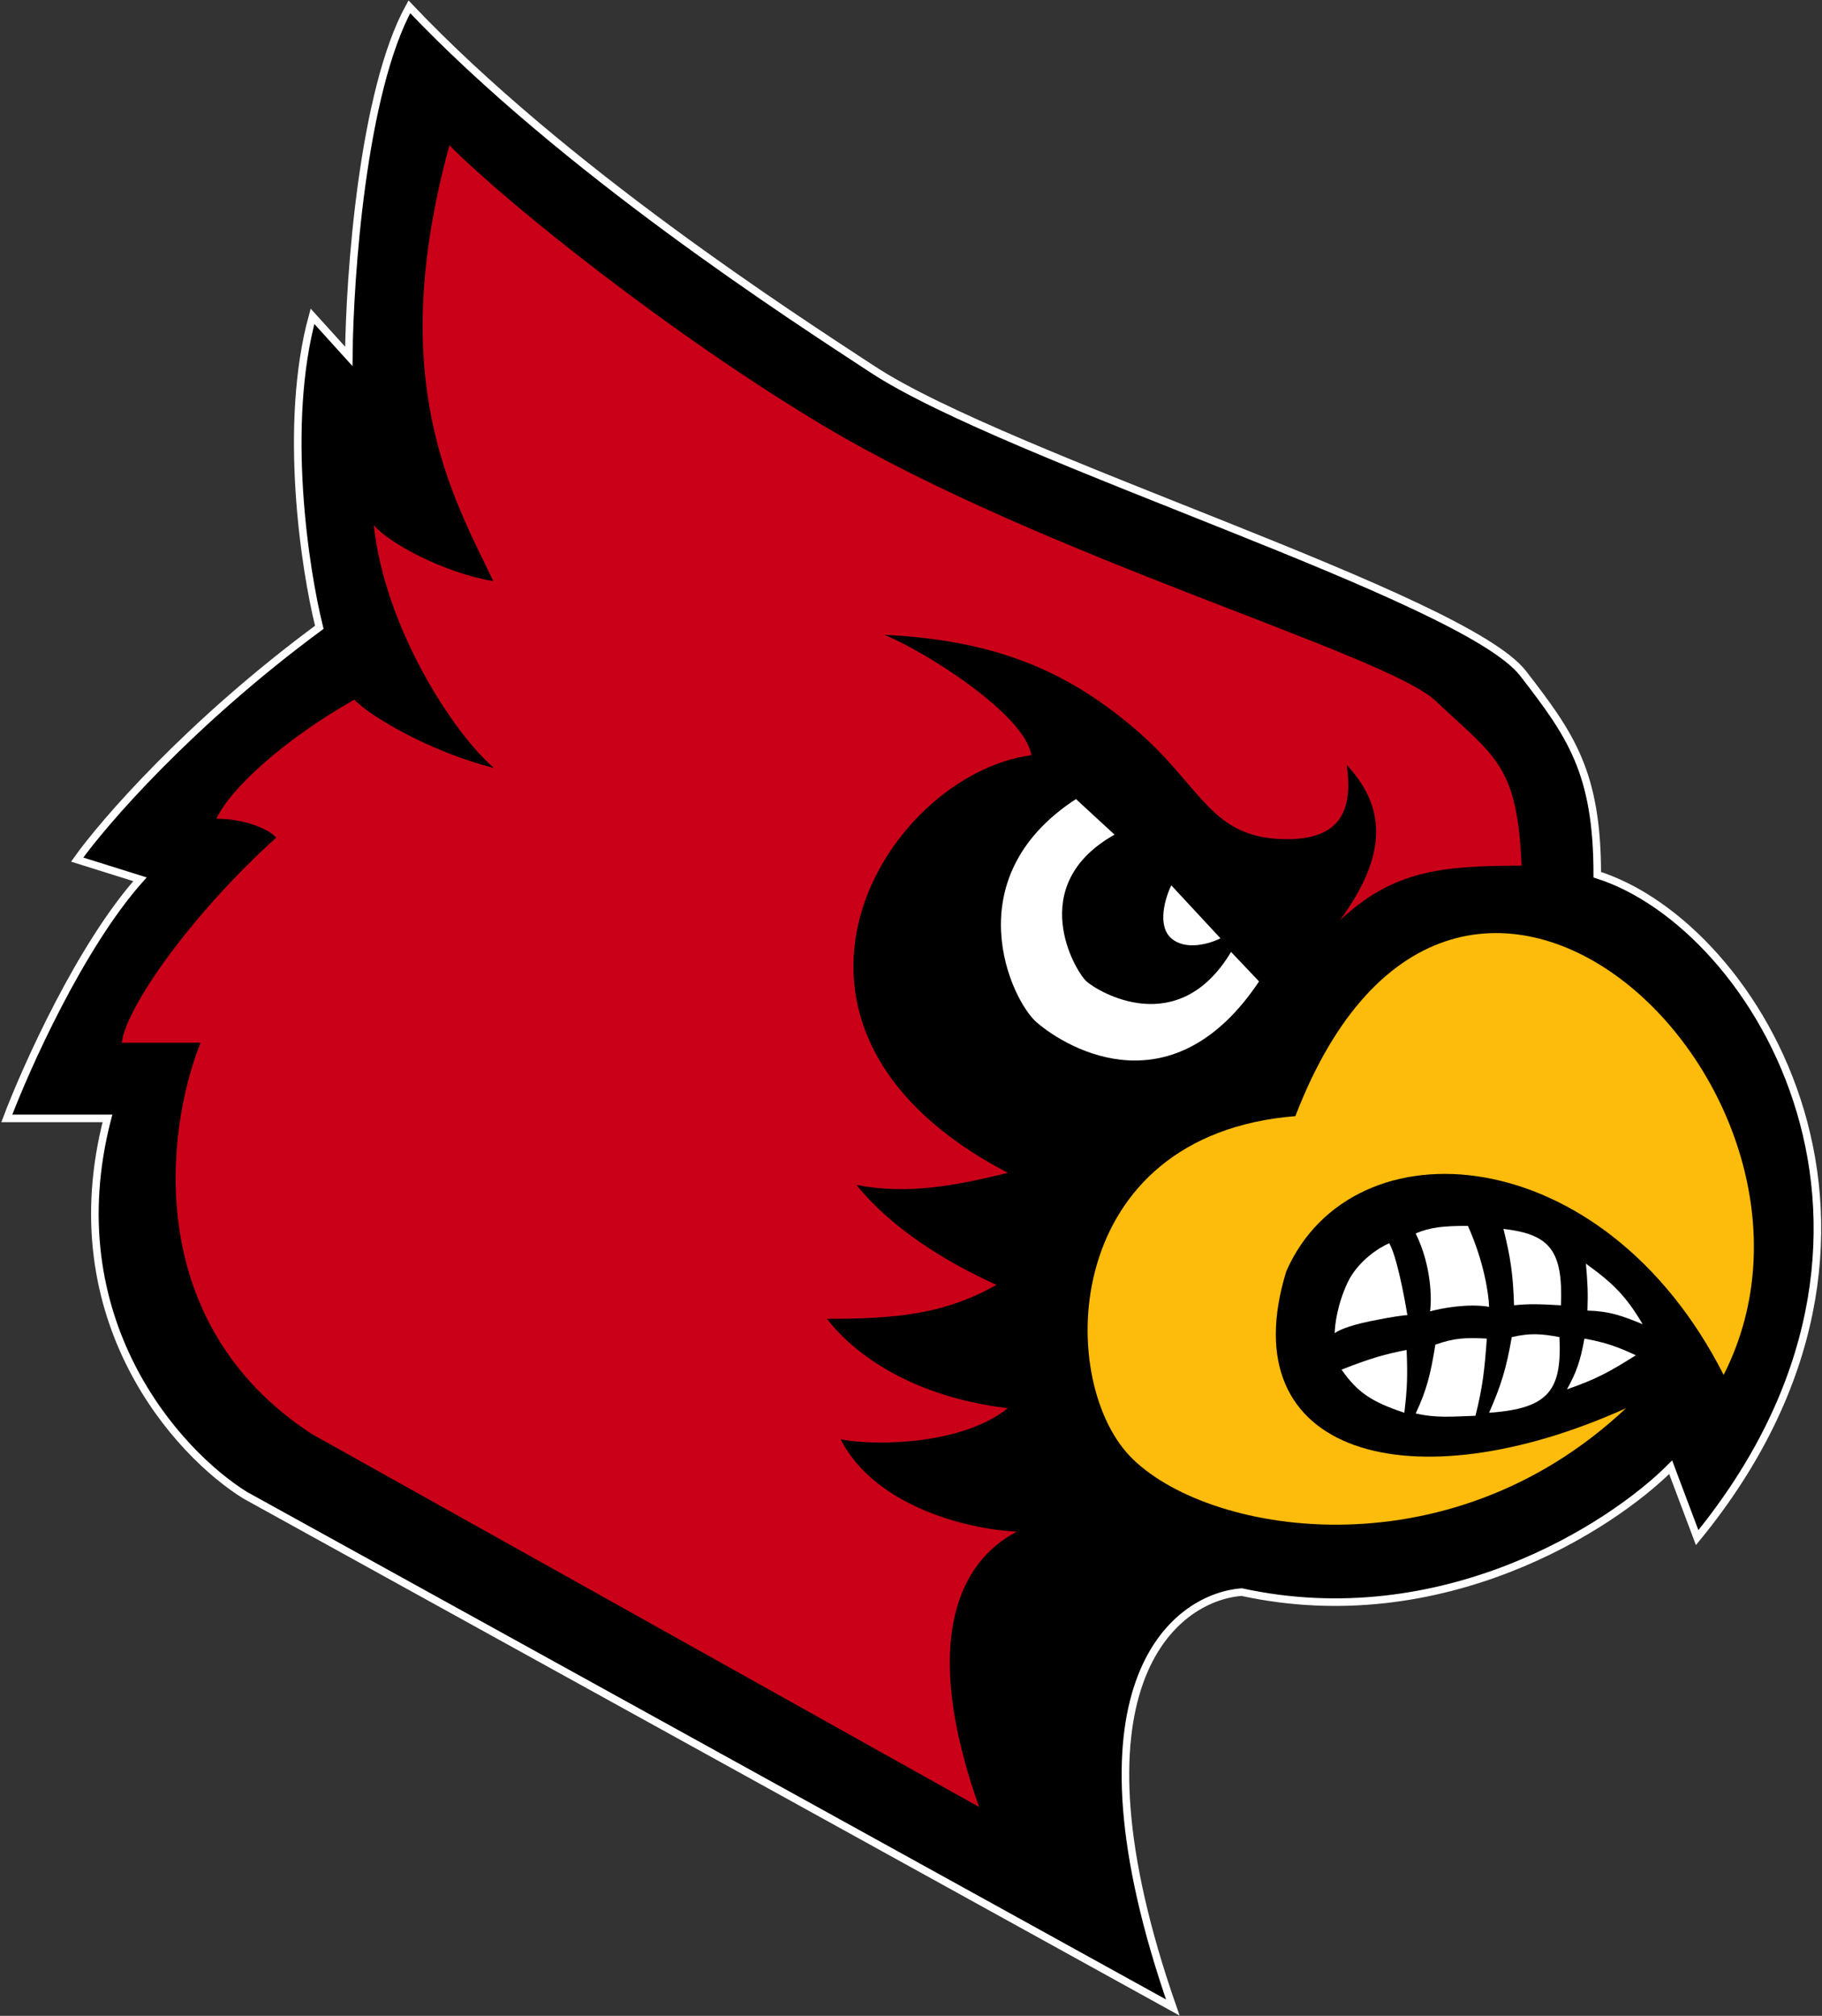 <svg width="1204" height="1332" viewBox="0 0 1204 1332" fill="none" xmlns="http://www.w3.org/2000/svg">
<rect x="0" y="0" width="1204" height="1332" fill="#333333" stroke="none"/>
<path d="M572 239.5C519.026 204.773 368 107.5 266 0C235.2 56 226.5 177.333 226 231L202 204.5C182.4 276.1 196.833 371.333 206.5 410C120.9 473.2 64.167 538.667 46.5 563.5L88 576.5C48.8 620.5 13 700.167 0 734.5H66.5C32.1 867.3 112.833 955.833 157.5 983.5L770.5 1322C696.9 1111.2 770.167 1051.17 816 1047.5C948.4 1076.3 1060.17 1004.5 1099.5 965L1117 1011.5C1281 811 1157 607 1051 573.5C1051 505.5 1033.2 480.9 1002 440.5C963 390 662 298.5 572 239.5Z" transform="translate(4.5 4.5)" fill="black" stroke="white" stroke-width="5"/>
<path d="M75.075 23.5L49.575 0C-30.92 52.5 6.885 133.137 23.577 147.5C45.077 166 114.077 205 170.575 120.5L152.075 101C117.077 159.5 64.079 127.191 56.577 120.5C49.075 113.809 15.577 57 75.075 23.5Z" transform="translate(661.423 528)" fill="white"/>
<path d="M37.801 35L5.301 0C1.301 8.167 -4.299 26.6 5.301 35C14.901 43.4 30.967 38.5 37.801 35Z" transform="translate(768.699 585)" fill="white"/>
<path d="M23.5 51.5C7.9 54.7 1.333 58.167 0 59.5C0 54.333 1.7 40.4 8.5 26C15.3 11.6 29.667 2.667 36 0C40.8 8 46 35 48 47.5C46.333 47.5 39.1 48.3 23.5 51.5Z" transform="translate(882 821.5)" fill="white"/>
<path d="M43 0C28.734 2.811 19.752 5.269 0 13C10.506 27.901 19.5 34.202 41.5 41.5C43.475 25.267 43.698 16.182 43 0Z" transform="translate(886.5 892)" fill="white"/>
<path d="M13 4.33C9.812 24.219 7.197 34.441 0 49.83C13.543 52.838 23.158 51.923 39.5 51.33C44.297 32.357 45.517 20.977 47 0.33C33.066 -0.462 25.484 -0.082 13 4.33Z" transform="translate(935.5 884.171)" fill="white"/>
<path d="M15 1.895C11.301 23.065 7.891 33.915 0 51.895C39.823 49.145 48.156 36.766 46.5 1.895C34.199 -0.371 27.302 -0.88 15 1.895Z" transform="translate(984 881.605)" fill="white"/>
<path d="M1 31C1.454 19.126 1.073 12.294 0 0C18.426 13.238 26.761 21.918 37.5 40C23.199 34.138 15.191 31.347 1 31Z" transform="translate(1048 835)" fill="white"/>
<path d="M11.5 0C8.775 15.148 6.132 22.337 0 33.5C19.993 26.665 29.321 21.181 45.5 11C32.859 5.175 25.492 2.579 11.5 0Z" transform="translate(1035.5 884.5)" fill="white"/>
<path d="M0 5C9.782 0.913 17.786 0.078 34.5 0C45.3 24 48.333 45.667 48.5 53.5C34.5 51.1 16.667 54.5 9.5 56.5C10.667 48.167 10.4 26.2 0 5Z" transform="translate(935.5 810.002)" fill="white"/>
<path d="M38 50.5C22.962 49.605 15.891 49.518 7 50.5C6.362 30.298 4.778 19.253 0 0C30.355 3.6 39.448 13.854 38 50.5Z" transform="translate(993.5 812.001)" fill="white"/>
<path d="M463.863 185.433C364.516 126.178 254.829 38.842 216.5 0C174 155 217.896 230.528 245.5 288C212.587 282.516 176.346 262.776 166.5 251C173.673 318.49 219 388.5 246 411.5C203.09 400.716 162.386 376.204 153.716 366.285C106.5 393 71.5 425.5 62.5 445C80.645 445 96.926 451.526 102.025 457.501C45 509 2.461 570.328 0 593H52C28.968 650.999 13.412 777.972 125.233 851.368L566.5 1098C527.679 988.751 553 936 591.5 916C561.259 914.945 497.786 900.134 475 855C493.637 859.042 553.5 860 585.5 834.5C522.5 827 484 799 465.973 775.442C513.5 775.442 544.243 771.982 578 753C543.5 737.5 508 715 485.5 687C519.5 693.5 550.899 687.436 585.5 679C401 582.5 504.5 416 601 403C597 376.5 532 335 504 323.5C581 327 628 350 670.5 386.5C714.191 424.022 719.364 458.5 770 458.5C810.509 458.5 812.5 433 809.5 409.5C837 439 835 471 805 512C840 479.5 870.988 476 925 476C922 409.5 908.295 404.853 868 367C835 336 609 272 463.863 185.433Z" transform="translate(80.5 96)" fill="#CA0019"/>
<path d="M420.293 291.949C515.793 103.951 243.793 -156.05 137.294 120.949C-17.207 133.451 -21.208 293.911 27.792 345.451C76.792 396.992 237.029 425.641 355.794 313.949C214.403 377.779 93.793 345.451 131.293 223.45C175.293 123.449 340.932 135.438 420.293 291.949Z" transform="translate(718.707 616.55)" fill="#FDBB0B"/>
</svg>
